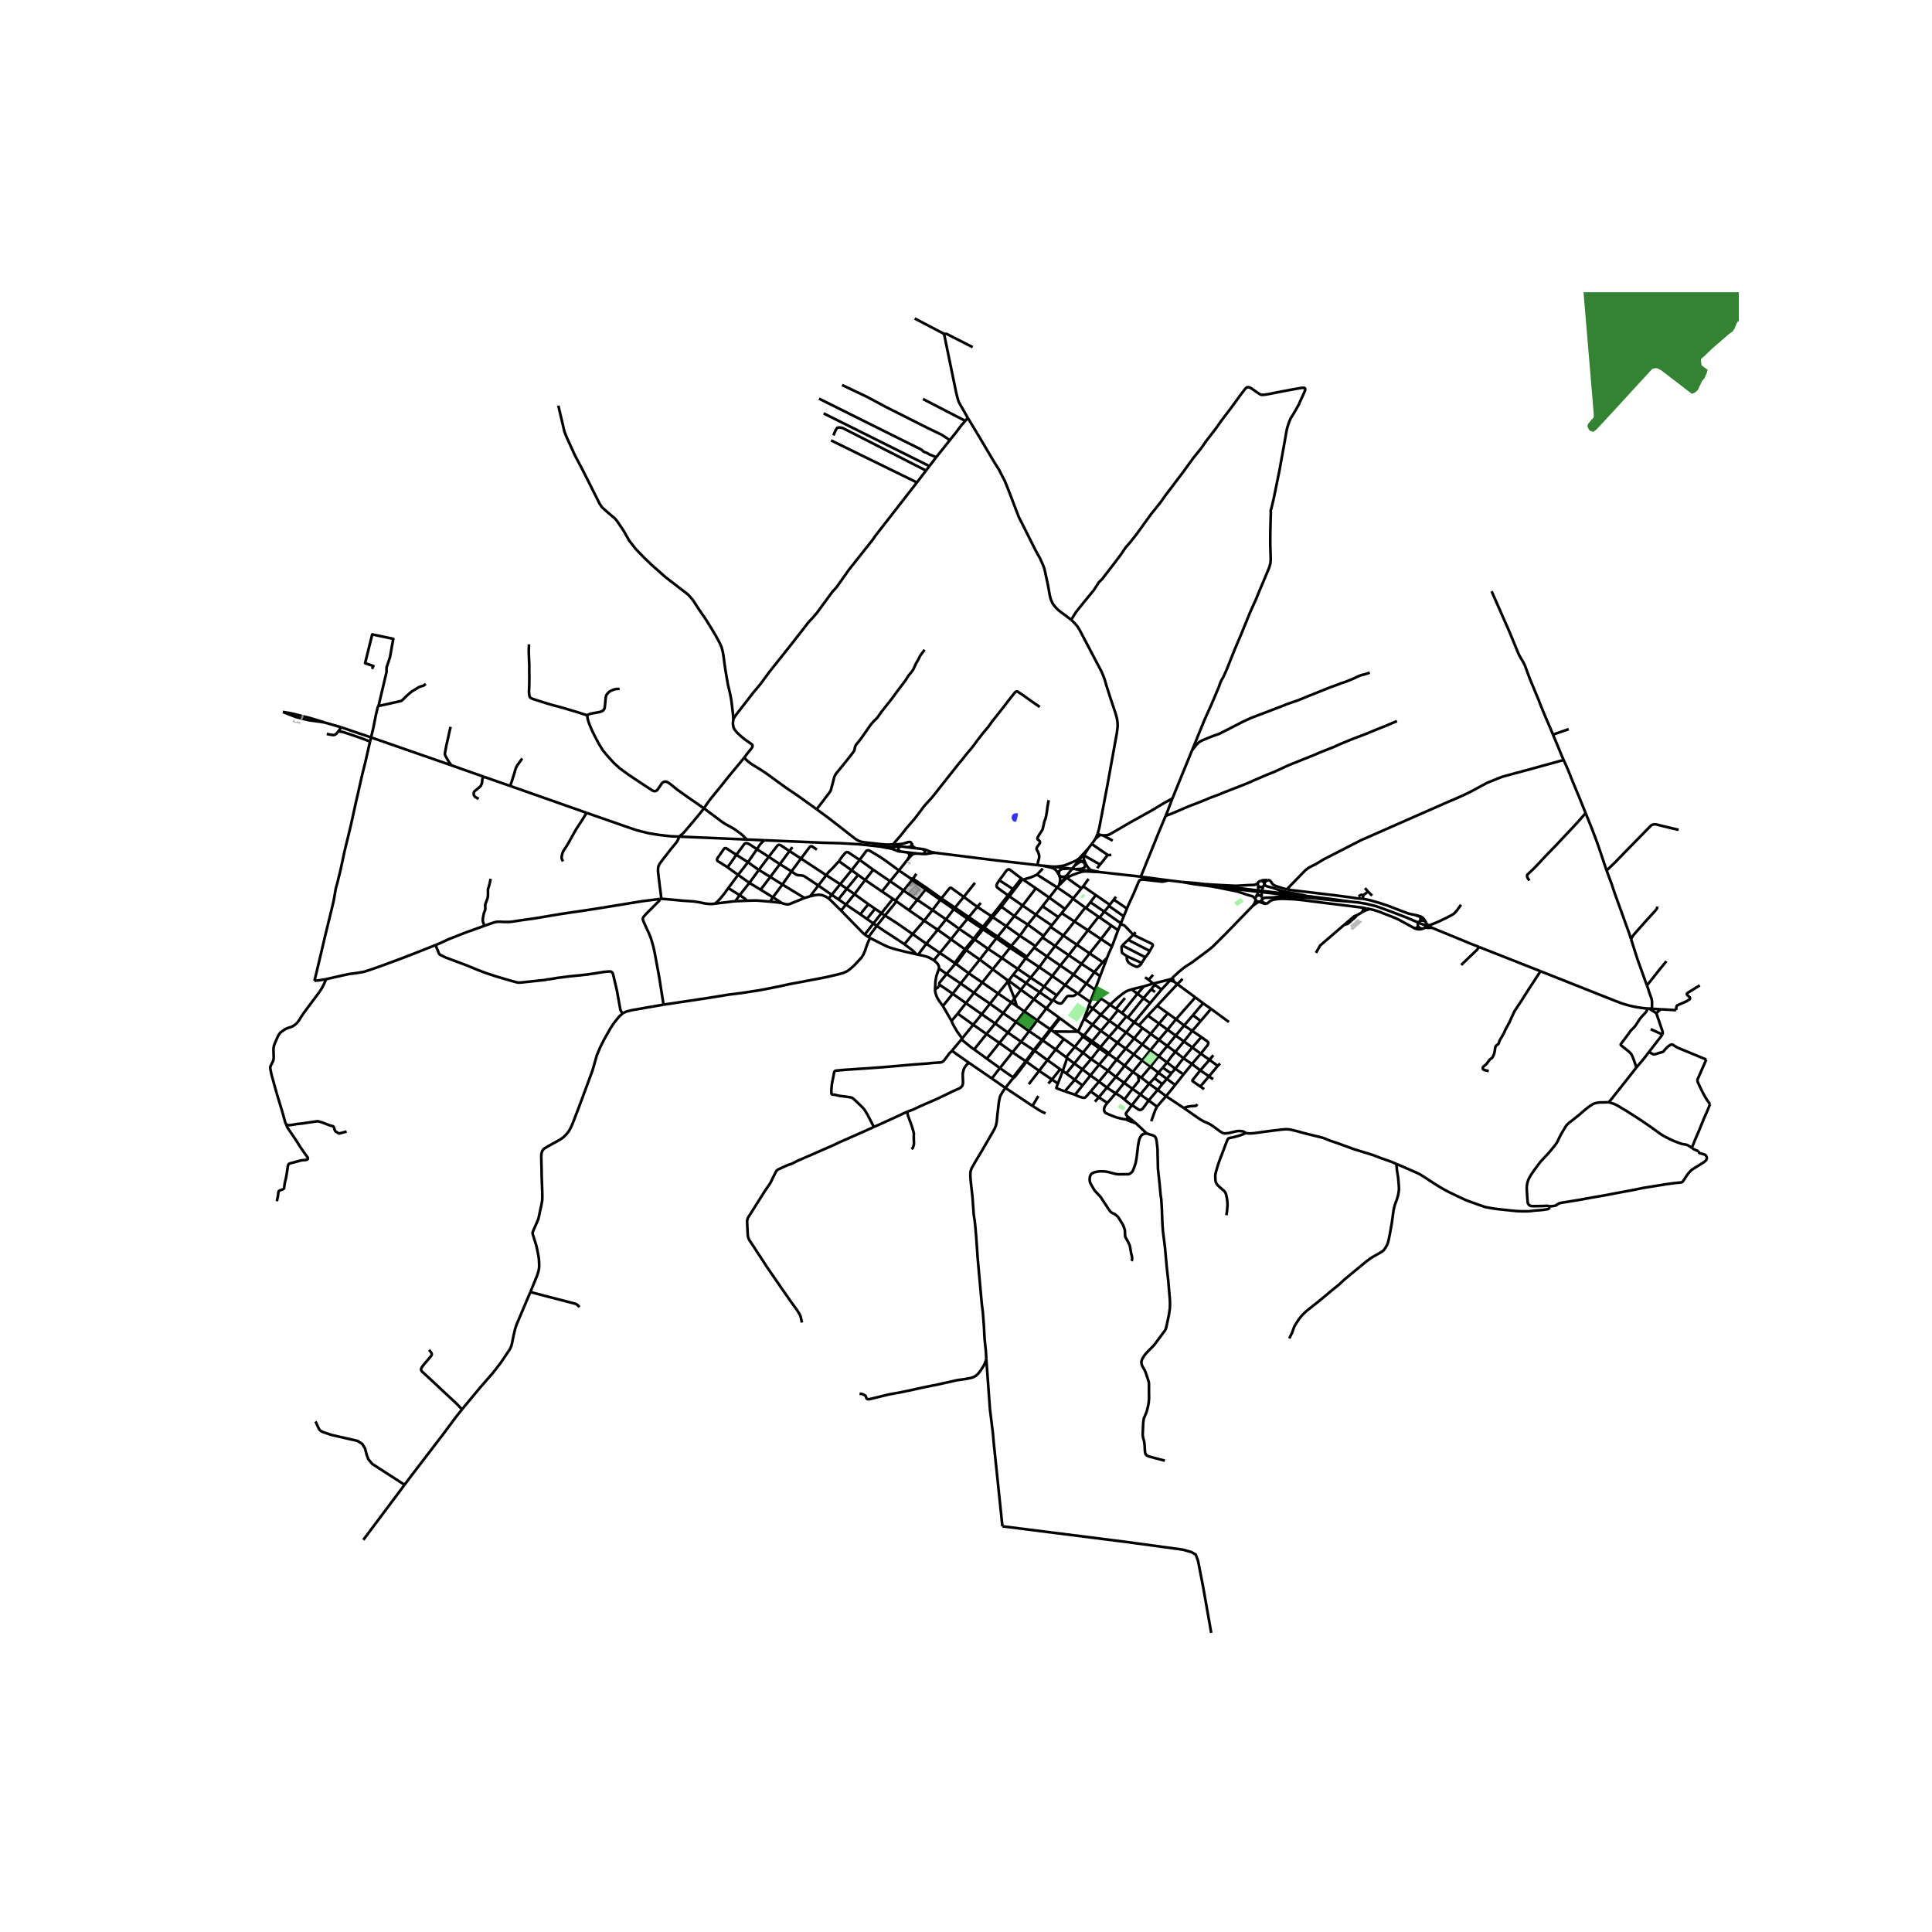 <svg xmlns="http://www.w3.org/2000/svg" width="960" height="960" viewBox="0 0 720 720"><defs><style>*{stroke-linejoin:round;stroke-linecap:butt}</style></defs><g id="figure_1"><path id="patch_1" d="M0 720h720V0H0z" style="fill:#fff"/><g id="axes_1"><path id="patch_2" d="M90 618.307h558V108.893H90z" style="fill:#fff"/><g id="LineCollection_1"><path d="m376.384 353.204.494-.669M376.384 353.204l-3.016 3.82M376.384 353.204l5.26 3.473.601.4M376.384 353.204l-1.975-1.38M380.084 348.74l-5.08-3.58M380.084 348.74l5.779 3.843M380.084 348.74l2.95-4.166M380.084 348.74l-3.206 3.795M386.038 340.88l-4.944-3.402M386.038 340.88l5.916 4.004M386.038 340.88l2.483-3.166M386.038 340.88l-3.004 3.694M409.484 324.965l-8.596-1.04M409.484 324.965l15.634 1.747M409.484 324.965l-2.181-.49-.503-.147-.237-.1-.257-.148-.316-.23-.237-.229-.217-.22-.187-.278-.151-.222-.15-.262-.161-.276-.312-.513" clip-path="url(#pb0e4a60b45)" style="fill:none;stroke:#000"/><path d="m397.63 327.188.482-.361 1.485-.696 2.309-.86 1.182-.363.564-.112.75-.05 1.228.028 3.854.191M400.576 322.498l4.699-5.917M397.462 326.408l1.518-1.908 1.281-1.602.315-.4M400.576 322.498l.48-.324.487-.358.359-.274.4-.243.337-.118.267-.048.221.012.228.03.209.066.214.132.198.16.133.147.144.253.064.17.057.186-.01.287-.042.26-.127.287-.144.156-.192.16-.325.177-.35.106-.33.051-1.966.152" clip-path="url(#pb0e4a60b45)" style="fill:none;stroke:#000"/><path d="m404.575 321.85-.262-.344-.112-.132-.142-.146-.195-.132-.262-.118-.225-.063-.261-.042-.3.02-.299.07-.322.112-.314.14-.195.157-1.11 1.126M398.785 323.665l1.015.124 1.088.136M528.555 343.833l-4.186-1.818-4.898-1.875-.886-.34-4.01-1.468-1.668-.598-4.107-.981-2.268-.383-2.848-.314M503.684 336.056l-8.376-1.123-1.471-.178-6.89-.834M488.735 334.638l7.623.82 7.326.598M615.618 375.939l-1.07-.07M615.618 375.939l3.378.191M613.763 367.263l.362.967.236.703.165.602.24.678.672 1.844.12.46.067.507.042.724-.016.78-.033 1.411M351.817 124.42l-10.92-5.731M360.666 155.712l-2.85-4.982-.427-.806-.268-.658-.22-.704-.626-2.541-4.458-21.602M362.487 129.379l-9.68-4.927-.99-.033M408.197 312.649l1.783-1.524M406.857 314.531l.56-.725.78-1.157M409.012 310.72l-.192.567-.623 1.362M405.275 316.581l1.582-2.05M405.275 316.581l-3.133 3.328-1.03.77-3.236 1.393-1.41.512-1.619.253-1.115.125-1.354.026M403.96 318.792l.427-.71.888-1.5M359.749 156.847l.298-.349.62-.786" clip-path="url(#pb0e4a60b45)" style="fill:none;stroke:#000"/><path d="m399.187 230.987-.438-.356-4.215-3.153-.817-.794-.793-.908-.623-.85-.646-1.465-.22-.67-.22-.987-.64-3.583-1.104-5.143-.305-1.26-.488-1.282-.439-.987-.624-1.416-1.62-2.908-6.332-12.585-3.66-9.544-1.525-3.824-1.513-2.894-.61-1.237-2.244-3.586-5.149-8.727-4.296-7.116M409.964 322.195l-.326-.194-5.677-3.209M404.575 321.85l-.19-.424-.247-.582-.083-.202-.114-.507-.035-.229-.037-.339.046-.459.046-.316M388.53 322.607l3.848.381M388.53 322.607l-1.87-.187M388.53 322.607l3.22.725.776.247.689.46.58.574.343.595.477.72M392.378 322.988l6.407.677M394.615 325.927l.063-.714.03-.3.084-.315.15-.236.215-.188.332-.206.332-.11.417-.048 2.547-.145M394.707 329.89l2.755-3.482M394.707 329.89l-.7.832M394.707 329.89l2.414-2.357.509-.345M394.615 325.927l.212.634.202.65.073.487-.017.524-.148.675-.23.993M394.007 330.722l-7.542-4.782M394.007 330.722l-2.978 3.795M399.898 334.896l-.345-.391-5.546-3.783M383.034 344.574l5.867 4.238M383.034 344.574l-5.021-3.198M353.997 164.006l-5.08 6.366M359.749 156.847l-.268.311-1.157 1.269-2.166 2.883-2.161 2.696M313.814 143.493l9.217 4.37 7.182 3.843 15.77 7.934 4.968 2.393 3.046 1.973M348.917 170.372l-2.553 3.336M305.225 148.56l38.065 18.957.988.836 1.137.445 1.017.585 2.485.989M341.704 179.795l3.385-4.421M341.704 179.795l-31.99-15.674M273.295 267.956l.898-1.412 3.942-5.073 2.559-3.319 2.618-3.11 3.494-4.753 5.61-7.036 3.15-3.98 4.43-5.692 1.339-1.726 1.534-1.629 1.638-1.913 2.678-3.66 2.984-4.068 1.657-1.827 4.556-6.45 2.072-2.617 6.747-8.52.989-1.442 15.514-19.934M218.935 266.614l.364-.338.886-.323 3.262-.592.677-.222.624-.352.408-.48.206-.664.164-1.476.105-1.21.09-.968.224-.883.412-.627.688-.689.659-.376 1.1-.445 1.073-.237 1.029.021M332.753 314.714l.77-.898 2.207-2.516 2.032-2.609 3.089-3.562 2.013-2.645 1.436-1.92 1.152-1.333 1.598-1.708 1.567-1.92.98-1.274 2.117-2.672 1.38-1.747 2.484-3.137 1.07-1.354.808-1 1.32-1.585 1.61-2.05 1.555-1.798.857-1.13 1.399-1.873 1.683-2.199.875-1.075.782-.915.703-.838.8-1.1.674-.978 1.25-1.548 2.177-2.76 3.707-4.78 1.425-1.762.24-.22.243-.115.242-.004.298.092 2.09 1.387 3.635 2.602 2.484 1.685M262.338 301.232l-2.906-2.004-3.33-2.304-3.792-2.7-2.35-1.913-1.144-.797-.58-.215-.584-.004-.512.202-.471.397-1.575 2.362-.49.431-.43.154-.457-.01-.43-.14-2.24-1.444-6.797-4.52-3.322-2.428-2.177-1.997-2.551-2.797-1.564-1.941-1.421-2.276-1.376-2.602-1.355-2.742-.995-2.45-.449-1.44-.157-.96.052-.48" clip-path="url(#pb0e4a60b45)" style="fill:none;stroke:#000"/><path d="m197.135 240.129-.09 2.463.105 2.923.105 2.505-.015 1.531.037 2.985-.045 3.173-.097 2.137.142 1.329.112.431.112.258.307.25.629.32 4.548 1.462 3.412 1.002 2.125.543 1.735.5 4.639 1.378 4.04 1.295M208.07 151.17l1.59 6.742.671 2.902.79 1.984 3.159 6.959 2.882 5.436 6.25 12.437.908 1.395 2.685 2.387 2.132 1.764.869 1.065 2.301 3.39 2.093 3.709 2.488 3.233 3.396 3.489 2.618 2.499 5.054 4.481 8.546 6.59 1.737 2.02 2.014 3.122 2.515 3.64 2.402 3.835 1.646 2.79 1.504 2.784.61 1.433.452 1.726.262 1.621.397 3.042.449 2.929.381 2.192.411 2.408.584 2.407.396 1.803.292 1.677.352 2.825.306 2.686.083 1.384M277.364 282.333l1.31-1.74 1.407-1.712.265-.431.112-.442-.074-.337-.236-.3-2.694-1.892-1.413-1.19-1.295-1.19-1.04-1.28-.389-.85-.187-1.412.165-1.6M304.328 301.573l1.787-2.265 2.656-3.507.577-.783.257-.477.162-.535.183-.731.396-1.461.314-1.246.228-.929.3-.73.527-.76 3.356-4.118 2.625-3.34.315-.432.266-.383.164-.427.13-.714.113-.476.25-.574.925-1.134 1.105-1.43 1.827-2.593 1.572-2.268 1.137-1.378.789-.766.449-.42.344-.38.306-.466.992-1.426.673-.85 3.292-4.168 1.833-2.512 2.185-2.88 1.032-1.35.569-.94.62-.953 1.115-1.343.636-.89.509-1.104.553-1.214.595-1.002.393-.71.471-1.023.554-.786 1.182-1.538M304.328 301.573l-7.332-5.26-3.846-2.582-4.13-2.985-2.229-1.65-1.653-1.161-1.564-1.037-1.997-1.204-1.646-1.058-.92-.689-.561-.445-.498-.508-.588-.661" clip-path="url(#pb0e4a60b45)" style="fill:none;stroke:#000"/><path d="m262.338 301.232 1.081-1.6.95-1.337 1.572-1.962 2.932-3.59 1.482-1.88 1.563-1.92 1.893-2.296 1.69-2.039 1.863-2.275M411.056 311.328l.935-.02.689-.091.553-.146.576-.272.509-.306 6.71-3.903 8.283-4.62 4.025-2.415 3.598-2.025M434.403 304.047l.563-1.347 1.968-5.17M444.276 279.557l-1.155 2.825-3.052 7.445-3.135 7.703" clip-path="url(#pb0e4a60b45)" style="fill:none;stroke:#000"/><path d="m278.263 312.852-.97-1.033-.882-.839-2.42-1.795-1.736-1.037-1.93-1.044-1.4-.918-1.997-1.51-4.59-3.444" clip-path="url(#pb0e4a60b45)" style="fill:none;stroke:#000"/><path d="m253.163 311.78.374-.379.486-.407.471-.39.565-.58.838-.982 3.314-3.924 1.35-1.625 1.777-2.261M332.753 314.714l-2.383.051-2.136-.177-5.27-.591-1.575-.209-.965-.258-.827-.386-.939-.595-1.246-.977-3.774-2.954-5.009-3.883-4.301-3.162M409.012 310.72l.968.405M399.187 230.987l.168.137.437.417.927.953.768.919.696 1.055 8.332 15.841.623 1.464.549 1.475.548 1.93 1.586 4.958 1.952 5.832.476 1.736.22 1.544.049 1.475-.306 2.484L412.7 292.6l-3.013 15.84-.354 1.34-.32.94M218.621 302.93l14.544 5.072 4.025 1.378 4.452 1.12 3.845.64 4.54.515 3.136.125M278.263 312.852l-12.427-.536-12.673-.536M246.467 334.944l-.232-2-.336-2.542-.636-5.2-.05-1.262.132-1.027.434-.925 1.204-1.642 3.172-4.072 1.885-2.267.423-.665.325-.706.375-.856M278.263 312.852l6.695.289M295.297 315.717l-1.073 1.454M339.733 314.282l-.135-.237-.31-.205-.36-.076-.631.104-1.026.337-1.07.275-1.11.14-2.338.094M282.09 316.491l-3.334 4.838M282.09 316.491l4.38 2.811M284.958 313.141l-.74.543-.517.515-.595.706-1.016 1.586" clip-path="url(#pb0e4a60b45)" style="fill:none;stroke:#000"/><path d="m274.421 318.573 2.993-4.065.31-.22.307-.075.338.017.378.137.832.44 2.511 1.684M274.421 318.573l-3.271 4.658" clip-path="url(#pb0e4a60b45)" style="fill:none;stroke:#000"/><path d="m271.15 323.23-3.743-2.39-.15-.254-.043-.277.043-.259.172-.296 2.3-3.329.15-.162.193-.144.228-.05.26.034.322.173 3.54 2.297M274.421 318.573l4.335 2.756M338.228 320.355l-3.222 4.033M338.228 320.355l.837-.928.65-.71.519-.39.535-.152.79-.108" clip-path="url(#pb0e4a60b45)" style="fill:none;stroke:#000"/><path d="m338.12 317.657.528.46.165.2.097.348-.019.41-.15.366-.513.914M286.47 319.302l-3.663 4.89M286.47 319.302l4.174 2.742M294.224 317.171l-3.408-2.26-.277-.065-.329.017-.262.101-.291.247-3.187 4.091M320.36 320.45l5.046 3.658M320.36 320.45l-3.008 3.855M312.688 320.916l.516-.793.76-1.064 1.133-1.28.261-.157.281-.07.24.014.172.046 4.31 2.838" clip-path="url(#pb0e4a60b45)" style="fill:none;stroke:#000"/><path d="m335.006 324.388-4.606-3.374-2.327-1.6-1.87-1.149-1.945-1.134-.441-.184-.386-.063-.307.056-.265.167-2.499 3.343M278.756 321.329l-3.687 4.715M282.807 324.192l-2.406-1.67-1.645-1.193M290.644 322.044l-3.579 4.759M290.644 322.044l3.58-4.873M290.644 322.044l4.317 2.714M271.15 323.23l3.919 2.814M325.406 324.108l6.308 4.3M325.406 324.108l-3 3.848M282.807 324.192l4.258 2.61M282.807 324.192l-3.529 4.829M335.006 324.388l4.338 2.965M335.006 324.388l-3.292 4.02M317.352 324.305l2.44 1.759M317.352 324.305l-4.23 5.207M312.688 320.916l.783.616 3.881 2.773M294.96 324.758l3.552-4.804M291.572 329.635l2.685-3.82.704-1.057" clip-path="url(#pb0e4a60b45)" style="fill:none;stroke:#000"/><path d="m304.966 330.008-5.026-3.344-.562-.279-.602-.128-.624-.035-.632-.052-.502-.118-.43-.174-1.627-1.12M275.069 326.044l4.21 2.977M275.069 326.044l-3.642 4.908M319.793 326.064l2.613 1.892M319.793 326.064l-4.211 5.157M287.065 326.803l-3.597 4.763M287.065 326.803l4.507 2.832M380.617 327.363l.414.28M380.617 327.363l-3.117 3.974M372.422 328.048l1.31-1.739 1.156-1.628.415-.428.269-.195.279-.09.234.012.232.103 4.3 3.28M405.69 327.527l-2.02 2.782M340.245 327.492l1.23-1.853M340.245 327.492l-.43.564M340.245 327.492l-.901-.14M345.347 330.917l-3.53-2.406-1.572-1.02M322.406 327.956l6.287 4.275M322.406 327.956l-3.966 5.261M372.422 328.048l5.078 3.29M375.649 333.673l-3.593-2.601-.528-.463-.123-.313-.019-.34.094-.324.217-.49.725-1.094M435.566 328.094l4.864.6M419.974 338.6l.532-1.3 1.93-4.172 1.009-2.394.999-2.348.194-.257.285-.206.31-.118.37-.024.375-.004 7.103.788.512-.05 1.973-.42M425.118 326.712l1.13.148 5.432.72 3.886.514M331.714 328.408l5.022 3.462M331.714 328.408l-3.02 3.823M279.278 329.02l4.19 2.546M279.278 329.02l-3.647 4.603M313.121 329.512l2.46 1.709M313.121 329.512l-5.188-3.342M313.121 329.512l-3.143 3.961M291.572 329.635l8.251 5.017M288.043 334.396l1.71-2.298 1.819-2.463M304.966 330.008l-3.025 3.99M304.966 330.008l2.967-3.838M304.966 330.008l5.012 3.465M403.67 330.309l4.712 3.275M403.67 330.309l-.652.747M271.427 330.952l4.204 2.67M266.472 336.756l.868-.748.924-.966.93-1.093.854-1.079 1.379-1.918M345.347 330.917l-.415.553M345.347 330.917l5.488 3.88M315.582 331.22l2.858 1.997M315.582 331.22l-3.129 3.951M386.041 331.033l-4.947 6.445M386.041 331.033l-4.686-3.186M386.041 331.033l4.988 3.484M344.932 331.47l5.48 3.863M344.932 331.47l-3.079 3.886M339.815 328.056l1.522 1.019 3.595 2.395M283.468 331.566l4.575 2.83M377.5 331.337l-1.851 2.336M377.5 331.337l.495.317M336.736 331.87l5.117 3.486M336.736 331.87l-3.038 3.763M338.687 329.454l-.023.028-1.928 2.388M328.693 332.23l4.064 2.752M486.946 333.92l-1.421-.375-3.725-.695-2.208-.425-1.99-.418-.98-.327-1.616-.577-.777-.272-1.116-.264-.927-.257-.247-.09-.232-.133-.258-.244-.286-.332M486.946 333.92l-12.284-1.384-7.399-.883-9.658-1.162-5.692-.666-2.282-.272M318.44 333.217l5.167 3.742M318.44 333.217l-3.175 3.89M470.369 335.047l.388-.215.382-.18.381-.098.726-.02.867-.029.951-.027.613-.056.688-.077 1.347-.146 1.519-.055 1.803.055 1.488.035 3.427.265 3.786.139M451.612 330.33l3.988.411 6.479.773 5.371.653 5.926.655 14.177 1.66 1.182.156M309.978 333.473l2.475 1.698M309.978 333.473l-1.132 1.373M275.631 333.623l-1.6 2.23M278.367 335.675l-.24-.293-.448-.431-.95-.66-1.098-.668M408.382 333.584l5.184 3.591M408.382 333.584l-2.02 2.66M375.649 333.673l.498.341M375.649 333.673l-3.002 3.86M359.172 334.25l5.054 3.717M359.172 334.25l-3.264 4.021M359.172 334.25l4.158-5.238M350.835 334.798l2.97-3.726.15-.127.183-.072.202-.001.2.055 4.632 3.323M415.89 334.181l-.8 1.088M288.043 334.396l-1.08 1.62M288.043 334.396l3.35 2.158M391.03 334.517l5.862 4.218M391.03 334.517l-2.509 3.197M350.835 334.798l-.423.535M350.835 334.798l5.073 3.473M313.449 339.334l-1.027-1.005-2.04-2.046-1.536-1.437M301.941 333.998l.98-.216 1.167-.237 1.107-.104 1.25.153 1.174.494 1.227.758M299.823 334.652l2.118-.654M291.392 336.554l.666.216.812.209.68.063.674-.108.912-.38 4.687-1.902M246.467 334.944l-.543.07M266.472 336.756l-1.227.126-1.302-.031-1.287-.168-1.982-.417-2.207-.334-3.98-.271-5.76-.53-2.26-.187M332.757 334.982l.941.651M332.757 334.982l-4.255 5.32M399.898 334.896l-3.006 3.839M399.898 334.896l3.12-3.84M404.451 338.23l-4.15-2.981-.403-.353M312.453 335.171l2.812 1.937M341.853 335.356l5.65 3.794M341.853 335.356l-3.122 3.848M350.412 335.333l5.055 3.487M350.412 335.333l-2.91 3.817M415.09 335.27l4.884 3.33M415.09 335.27l-1.524 1.905M278.367 335.675l-4.337.178M286.963 336.016l-3.127-.279-1.923-.146-1.676.02-1.87.064M436.938 364.394l.093-.1 2.329-2.135 2.067-1.69 3.084-2.003 5.914-4.432 1.544-1.255 4.7-4.674 10.179-10.495M466.848 337.61l1.119-.83.456-.299.796-.468M467.969 335.332l-.167.454-.225.734-.73 1.09M334.099 335.922l-.4-.289M334.099 335.922l4.632 3.282M334.099 335.922l-4.298 5.27M266.472 336.756l2.162-.275 2.3-.267 1.83-.24 1.266-.121M291.392 336.554l-1.594-.267-2.835-.271M406.361 336.243l5.194 3.512M406.361 336.243l-1.66 2.16M323.607 336.96l2.493 1.705M323.607 336.96l-3.023 3.759M315.265 337.108l5.32 3.61M315.265 337.108l-1.816 2.226M413.566 337.175l-.29.458M381.094 337.478l-3.081 3.898M381.094 337.478l-4.947-3.464M413.275 337.633l5.516 3.853M413.275 337.633l-1.72 2.122M388.521 337.714l5.895 4.07M364.226 337.967l5.286 3.5M364.226 337.967l-3.184 3.794M364.226 337.967l1.293-1.487M372.647 337.533l-3.135 3.934M372.647 337.533l.518.371M355.908 338.271l-.441.549M355.908 338.271l5.134 3.49M404.451 338.23l.25.173M404.451 338.23l-4.023 5.193M404.7 338.403l4.704 3.237M326.1 338.665l2.402 1.636M326.1 338.665l-3.002 3.804M396.892 338.735l-1.236 1.553M419.974 338.6l-1.183 2.886M355.467 338.82l5.076 3.585M355.467 338.82l-2.923 3.791M347.502 339.15l5.042 3.461M347.502 339.15l-3.097 3.97M338.73 339.204l5.675 3.916M411.555 339.755l6.173 4.323M411.555 339.755l-1.771 2.151M395.656 340.288l4.772 3.135M395.656 340.288l-1.24 1.496M328.502 340.301l1.3.89M328.502 340.301l-3.01 3.855M320.584 340.719l2.514 1.75M378.013 341.376l-3.01 3.783M378.013 341.376l-4.848-3.472M369.512 341.467l.438.313M369.512 341.467l-1.414 1.701-1.777 2.185M418.79 341.486l-1.062 2.592M409.404 341.64l.38.266M409.404 341.64l-3.947 5.071M361.042 341.76l-.499.645M361.042 341.76l5.28 3.593M394.416 341.784l-2.462 3.1M409.784 341.906l4.383 3.022M360.543 342.405l5.319 3.58M360.543 342.405l-3.065 3.755M323.098 342.469l2.394 1.687M352.544 342.611l4.934 3.549M352.544 342.611l-3.088 3.898M344.405 343.12l5.051 3.389M344.405 343.12l-4.302 4.975M400.428 343.423l-4.154 5.237M400.428 343.423l5.029 3.288M325.492 344.156l1.25.898M325.492 344.156l-3.24 4.133M417.728 344.078l-.127.31M326.741 345.054l3.06-3.862M337.058 351.886l-3.957-2.637-3.809-2.463-1.63-1.113-.92-.62M326.741 345.054l-3.07 4.167M391.954 344.884l-.451.545M414.167 344.928l2.508 1.717M414.167 344.928l-3.846 5.036M375.004 345.16l-3.206 3.906M375.004 345.16l-5.054-3.38M366.321 345.353l-.46.633M366.321 345.353l.498.337M391.503 345.43l4.77 3.23M391.503 345.43l-2.602 3.382M366.819 345.69l1.377-1.687 1.754-2.223M366.819 345.69l-.475.628M366.819 345.69l4.98 3.376M365.862 345.986l.482.332M365.862 345.986l-3.016 3.844M357.478 346.16l5.368 3.67M357.478 346.16l-3.068 3.88M366.344 346.318l4.972 3.345M366.344 346.318l-3.079 3.812M349.456 346.509l4.954 3.532M349.456 346.509l-4.235 5.183M405.457 346.711l-4.154 5.352M405.457 346.711l4.864 3.253M416.675 346.645l.926-2.257M416.675 346.645l-2.262 6.054M340.103 348.095l5.118 3.597M340.103 348.095l-3.045 3.791M329.801 341.192l4.202 2.673 6.1 4.23M322.253 348.29l1.417.931M313.449 339.334l4.506 4.645 2.397 2.445 1.197 1.239.704.626M396.274 348.66l-3.072 3.878M396.274 348.66l5.029 3.403M388.9 348.812l-.413.538M323.67 349.221l.603.345M371.798 349.066l-.482.597M371.798 349.066l3.124 2.133M388.487 349.35l4.715 3.188M388.487 349.35l-2.624 3.233M247.275 374.395l16.361-2.442 8.02-1.302 3.038-.369 2.394-.32 2.985-.466 2.985-.459 3.195-.612 3.927-.786 4.122-.905 3.838-.71 9.546-1.822 4.317-1.002 2.222-.585 1.482-.668 1.226-.897 1.49-1.357 2.655-2.86.726-1.162.628-1.551.595-1.753.31-.87.382-.863.25-.49.304-.578" clip-path="url(#pb0e4a60b45)" style="fill:none;stroke:#000"/><path d="m341.502 355.63-3.913-.898-3.254-.807-2.14-.612-1.403-.501-1.41-.661-2.648-1.33-2.461-1.255M371.316 349.663l-3.08 3.95M371.316 349.663l3.093 2.16M362.846 349.83l.42.3M362.846 349.83l-1.645 1.993M354.41 350.04l5.19 3.722M354.41 350.04l-4.15 5.1M363.265 350.13l4.97 3.482M363.265 350.13l-1.623 1.994M410.321 349.964l-4.249 5.332M410.321 349.964l4.092 2.735M345.221 351.692l5.039 3.449M345.221 351.692l-3.053 4.084M341.502 355.63l-.538-.612-.697-.655-.785-.654-2.424-1.823M401.303 352.063l-3.026 3.905M401.303 352.063l4.77 3.233M376.878 352.535l-1.956-1.336M382.69 356.512l-.621-.412-5.191-3.565M393.202 352.538l-2.998 3.91M393.202 352.538l5.075 3.43M385.863 352.583l-.453.559M412.585 356.949l.555-1.456 1.273-2.794M385.41 353.142l4.794 3.307M385.41 353.142l-2.72 3.37M368.235 353.612l5.133 3.413M368.235 353.612l-3.1 4.008M359.6 353.762l.463.302M359.6 353.762l-3.812 5.119M359.6 353.762l1.6-1.94M360.063 354.064l5.073 3.556M360.063 354.064l1.579-1.94M360.063 354.064l-3.785 5.161M350.26 355.14l5.528 3.74M350.26 355.14l-2.257 2.723M406.072 355.296l-3.03 3.9M406.072 355.296l4.849 3.284M341.502 355.63l.666.146M398.277 355.968l-3.128 3.858M398.277 355.968l4.766 3.227M390.204 356.449l-2.906 3.988M390.204 356.449l4.945 3.377M382.69 356.512l-.445.565M373.368 357.025l5.938 4.064M373.368 357.025l-3.409 4.196M412.585 356.949l-1.664 1.63M412.585 356.949l-2.595 6.8M365.136 357.62l4.823 3.601M365.136 357.62l-4.104 5.1M349.982 360.977l-.108-.936-.464-.898-.756-.744-.65-.536M342.168 355.776l1.286.257 1.542.362 1.317.487 1.69.981M410.92 358.58l-3.099 3.734M355.788 358.88l-.09.663M356.278 359.225l-.253-.188-.237-.156M356.278 359.225l4.754 3.494M356.278 359.225l-.58.318M403.043 359.195l-2.957 4.015M403.043 359.195l4.778 3.119M395.15 359.826l-2.997 3.92M395.15 359.826l4.936 3.384M387.298 360.437l-3.21 3.897M387.298 360.437l4.855 3.31M382.245 357.077l.551.36 4.502 3M349.982 360.977l2.792 1.996M348.478 368.661l.132-2.831.32-1.997.69-2.004.362-.852M379.306 361.089l4.782 3.245M379.306 361.089l-1.668 2.113M379.306 361.089l2.939-4.012M369.96 361.221l5.74 4.23M369.96 361.221l-3.899 4.94M407.821 362.314l-2.993 4.222M407.821 362.314l2.169 1.434M361.032 362.72l-3.018 3.789M361.032 362.72l5.03 3.442M352.774 362.973l5.24 3.536M352.774 362.973l2.924-3.43M350.18 367.002l-.12-.202-.042-.208.03-.192.14-.25 2.586-3.177M377.638 363.202l4.76 3.176M377.638 363.202l-1.711 2.227M400.086 363.21l-3.148 3.888M400.086 363.21l4.742 3.326M392.153 363.746l-3.024 3.921M392.153 363.746l4.785 3.352M408.048 368.837l.579-1.518 1.363-3.57M384.088 364.334l5.041 3.333M384.088 364.334l-1.69 2.044M121.544 364.904l-2.365.397-2.02.209M137.907 276.361l-.787 3.377-.823 3.674-1.421 5.733-1.557 6.903-.763 3.312-.763 3.48-1.018 4.62-.673 2.824-.613 2.506-.404 1.627-.674 2.784-.598 2.811-.853 3.952-.404 1.712-.374 1.447-.404 1.698-.644 2.31-.598 3.507-.194 1.071-.763 3.215-1.138 4.648-1.182 4.828-3.321 14.07-.51 2.03-.269 1.01M366.061 366.162l5.901 4.084M366.061 366.162l-3.093 3.818M358.014 366.509l-2.976 3.825M358.014 366.509l4.954 3.471M382.398 366.378l-1.938 2.476M382.398 366.378l5.083 3.426M404.828 366.536l3.22 2.3M404.828 366.536l-2.95 3.849M438.761 366.767l1.972-1.975M438.761 366.767l-7.506 8.026M438.761 366.767l6.694 4.912M438.761 366.767l-1.253-.955M396.938 367.098l-3.126 3.85M396.938 367.098l4.497 2.997M426.299 367.59l-2.4 2.747M426.299 367.59l3.414-1.032M426.299 367.59l-4.602 1.114M389.13 367.667l4.682 3.281M389.13 367.667l-1.649 2.137M421.697 368.704l2.203 1.633M413.66 374.395l2.812-2.533 2.118-1.677.95-.626.62-.313 1.537-.542M406.304 373.404l.18-.471 1.564-4.096M380.46 368.854l-2.404 3.243M380.46 368.854l-4.125-3.036M380.46 368.854l4.833 3.51M387.481 369.804l-2.188 2.56M387.481 369.804l4.68 3.223M362.968 369.98l5.968 4.066M362.968 369.98l-3.005 3.854M371.962 370.246l4.94 3.352M371.962 370.246l-3.026 3.8M371.962 370.246l3.46-4.217M355.038 370.334l-3.645 4.59M355.038 370.334l-4.858-3.332M355.038 370.334l4.925 3.5M423.9 370.337l-5.764 7.199M423.9 370.337l2.235 1.664M401.878 370.385l-.443-.29M401.878 370.385l4.426 3.02M393.812 370.948l-1.287 1.666M426.135 372.001l2.497 1.845M426.135 372.001l2.86-3.306M420.331 379.24l.534-.696 5.27-6.543M419.24 371.945l-3.365 4.005M378.056 372.097l-1.155 1.5M378.056 372.097l.858 2.86M375.715 366.287l.372.845 1.969 4.965M385.293 372.363l-3.527 4.566M385.293 372.363l4.67 3.428M392.16 373.027l-2.196 2.764M392.16 373.027l.365-.413M406.304 373.404l-.514 1.389M376.901 373.598l-3.07 3.96M376.901 373.598l2.013 1.36M359.963 373.834l5.903 4.133M359.963 373.834l-3.053 3.916M428.632 373.846l-5.932 7.125M428.632 373.846l4.237-5.076M368.936 374.046l4.896 3.512M368.936 374.046l-3.07 3.92M405.79 374.793l1.418 1.024M403.975 379.665l.037-.093 1.778-4.78M431.255 374.793l-3.476 3.683M431.255 374.793l3.923 2.82M378.914 374.958l2.852 1.971M351.393 374.923l3.216 5.544M348.478 368.661l-.01.495.186 1.015.502 1.406.68 1.197 1.557 2.15M389.964 375.79l-3.41 4.466M389.964 375.79l4.772 3.485M407.208 375.817l3.03 2.358M407.208 375.817l-2.997 3.977M413.66 374.395l-2.735-1.865-.217-.129-.195-.09-.13-.014-.109.014-.076.044-.6.646-2.39 2.816M415.875 375.95l-2.216-1.555M416.607 376.487l-.328-.225-.404-.312M381.766 376.93l-3.096 3.952M381.766 376.93l4.788 3.326M418.136 377.536l-1.529-1.049M418.136 377.536l1.599 1.264M373.832 377.558l-2.97 3.855M373.832 377.558l4.838 3.324M435.178 377.613l3.096 2.224M435.178 377.613l-3.223 3.86M356.91 377.75l5.786 4.145M356.91 377.75l-2.3 2.717M365.866 377.967l4.996 3.446M365.866 377.967l-3.17 3.928M410.238 378.175l3.21 2.255M410.238 378.175l3.421-3.78M410.238 378.175l-3.088 3.687M427.78 378.476l4.175 2.996M427.78 378.476l-3.368 3.655M394.736 379.275l-3.356 4.299M394.736 379.275l.313.228M395.05 379.503l6.72 4.973M395.05 379.503l-3.369 4.288M438.274 379.837l-3.17 3.895M438.274 379.837l7.18-8.158M438.274 379.837l3.01 2.334M413.449 380.43l3.094 2.242M413.449 380.43l-3.191 3.7M413.449 380.43l3.158-3.943M386.554 380.256l-3.047 4.038M386.554 380.256l4.826 3.318M358.567 387.002l-1.915-2.637-1.205-2.073-.542-1.051-.296-.774M378.67 380.882l-3.066 3.91M378.67 380.882l4.837 3.412M422.7 380.97l1.712 1.16M422.7 380.97l-3.043 3.795M420.331 379.24l.226.156 2.143 1.575M370.862 381.413l4.742 3.379M370.862 381.413l-3.22 3.933M431.955 381.472l3.148 2.26M431.955 381.472l-3.135 3.82M362.696 381.895l4.946 3.451M362.696 381.895l-4.129 5.107M407.15 381.862l-2.94-2.068M407.15 381.862l3.108 2.267M407.15 381.862l-3.148 4.019M441.284 382.17l-3.131 3.75M441.284 382.17l3.292-3.838M441.284 382.17l3.038 2.013M424.412 382.13l1.376 1.008M416.543 382.672l3.114 2.093M416.543 382.672l3.192-3.872M416.543 382.672l-3.224 3.692M425.788 383.138l3.032 2.154M425.788 383.138l-3.118 3.825M391.38 383.574l-3.104 3.942M391.38 383.574l.301.217M435.103 383.732l3.05 2.188M435.103 383.732l-3.217 3.792M391.681 383.79l.887.635M391.681 383.79l-3.096 3.941M410.258 384.13l3.061 2.234M410.258 384.13l-3.2 3.875M383.507 384.294l-2.963 3.93M383.507 384.294l4.77 3.222M444.322 384.183l3.138-3.674M444.322 384.183l-3.112 3.936M444.322 384.183l3.383 2.303M401.77 384.476l2.205-4.811M401.77 384.476l-9.202-.051M401.77 384.476l1.084.834M375.604 384.792l-3.158 3.886M375.604 384.792l4.94 3.431M419.657 384.765l3.013 2.198M419.657 384.765l-3.24 3.831M367.642 385.346l4.804 3.332M367.642 385.346l-4.6 5.747M428.82 385.292l3.066 2.232M428.82 385.292l-3.133 3.956M438.153 385.92l-3.159 3.867M438.153 385.92l3.057 2.199M404.002 385.881l-.456.442M404.002 385.881l-1.148-.57M407.059 388.005l-2.706-1.857-.35-.267M413.32 386.364l3.098 2.232M413.32 386.364l-3.184 3.866M422.67 386.963l3.017 2.285M422.67 386.963l-3.165 3.815M396.46 387.21l-3.035 3.887M396.46 387.21l4.086 2.922M396.46 387.21l-3.892-2.785M388.276 387.516l.31.215M388.276 387.516l-3.017 3.85M431.886 387.524l-3.182 3.876M431.886 387.524l3.108 2.263M388.585 387.731l4.84 3.366M388.585 387.731l-3.014 3.837M407.059 388.005l-.416.504M407.059 388.005l3.077 2.225M380.544 388.223l-3.221 3.927M380.544 388.223l4.715 3.142M441.21 388.119l-3.192 3.869M441.21 388.119l3.135 2.236M406.643 388.509l3.085 2.2M406.643 388.509l-3.06 3.795M403.546 386.323l.428.282 2.669 1.904M416.418 388.596l3.087 2.182M416.418 388.596l-3.192 3.896M372.446 388.678l4.877 3.472M372.446 388.678l-4.684 5.845M425.687 389.248l3.017 2.152M425.687 389.248l-3.165 3.68M434.994 389.787l-3.175 3.852M434.994 389.787l3.024 2.2M400.546 390.132l3-3.809M400.546 390.132l-3.226 3.863M400.546 390.132l3.036 2.172M410.136 390.23l-.408.48M413.226 392.492l-.683-.523-2.407-1.739M444.345 390.355l3.15 2.313M444.345 390.355l3.36-3.87M444.345 390.355l-3.293 4.022M409.728 390.71l-3.086 3.987M409.728 390.71l2.47 1.761.618.441M419.505 390.778l3.017 2.15M419.505 390.778l-3.398 4.097M363.041 391.093l4.72 3.43M358.294 387.374l3.95 3.2.797.519M393.425 391.097l3.895 2.898M393.425 391.097l-3.088 3.991M385.259 391.365l.312.203M385.259 391.365l-3.013 4.132M428.704 391.4l3.115 2.239M428.704 391.4l-3.067 3.79M385.57 391.568l4.767 3.52M385.57 391.568l-3.033 4.117M438.018 391.988l3.034 2.389M434.937 395.963l1.66-2.28 1.421-1.695M377.323 392.15l4.923 3.347M377.323 392.15l-4.69 5.9M403.582 392.304l-3.22 4.039M403.582 392.304l3.06 2.393M413.226 392.492l-.41.42M413.226 392.492l.464.64M422.522 392.928l3.115 2.263M422.522 392.928l-3.408 4.211M431.819 393.639l3.118 2.324M431.819 393.639l-3.062 3.869M397.32 393.995l.379.33M397.699 394.325l2.664 2.018M397.699 394.325l-1.65 4.818M441.052 394.377l3.147 2.142M438.004 398.301l1.75-2.303 1.298-1.621M367.762 394.523l4.87 3.527M406.642 394.697l-3.27 3.792M406.642 394.697l2.977 2.055M416.107 394.875l-3.195 4.156M416.107 394.875l-2.417-1.744M416.107 394.875l3.007 2.264M390.337 395.088l4.761 3.386M390.337 395.088l-3.08 3.985M425.637 395.19l3.12 2.318M425.637 395.19l-3.449 4.294M382.246 395.497l.291.188M382.246 395.497l-4.063 5.155-.598.877M382.537 395.685l4.72 3.388M377.813 401.693l.744-.79 3.98-5.218M434.937 395.963l3.067 2.338M434.937 395.963l-1.601 1.886M361.085 396.057l8.558 5.858M338.308 414.22l2.02-.731 2.992-1.406 5.903-2.567 6.261-3.012 2.17-.954.532-.382.456-.592.172-.535.074-.69-.108-2.782.042-.689.261-1.113.25-.689.678-.995.445-.487.629-.54" clip-path="url(#pb0e4a60b45)" style="fill:none;stroke:#000"/><path d="m354.938 391.462.034.217.109.127 1.915 1.388 4.089 2.863M400.363 396.343l3.01 2.146M400.363 396.343l-2.99 3.693M444.199 396.52l3.119 2.372M444.199 396.52l-3.15 3.89M444.199 396.52l3.297-3.852M409.619 396.752l-3.246 4.032M409.619 396.752l3.197-3.84M409.619 396.752l3.293 2.28M419.114 397.139l3.074 2.345M419.114 397.139l-3.263 4.16M428.757 397.508l2.947 2.254M428.757 397.508l-3.457 4.084M372.632 398.05l4.953 3.48M369.643 401.915l1.89-2.48.226-.283.873-1.102M438.004 398.301l3.045 2.108M438.004 398.301l-1.541 1.767M395.098 398.474l.95.669M395.098 398.474l-3.052 3.827M403.372 398.489l3.001 2.295M403.372 398.489l-2.842 3.917M387.258 399.073l4.788 3.228M387.258 399.073l-3.853 4.974M412.912 399.031l-3.345 4.042M412.912 399.031l2.94 2.268M396.048 399.143l1.325.893M396.048 399.143l-1.795 4.668M422.188 399.484l-3.254 4.056M422.188 399.484l1.908 1.3M431.704 399.762l3.143 2.303M431.704 399.762l1.632-1.913M431.704 399.762l-1.489 2.01M397.373 400.036l3.157 2.37M441.049 400.41l-3.112 3.923M406.373 400.784l3.194 2.29M406.373 400.784l-2.94 3.723M415.851 401.3l-3.329 4.014M415.851 401.3l3.083 2.24M425.3 401.592l-1.204-.808M425.3 401.592l2.97 2.282M377.338 402.079l.475-.386M374.678 405.429l2.203-2.808.457-.542M377.338 402.079l.247-.55M369.643 401.915l5.035 3.514M434.847 402.065l3.09 2.268M434.847 402.065l1.616-1.997M434.847 402.065l-1.698 1.962M392.046 402.301l2.207 1.51M392.046 402.301l-1.362 1.496M400.53 402.406l2.903 2.101M400.53 402.406l-3.681 4.286M409.567 403.073l2.955 2.24M409.567 403.073l-3.09 3.66M418.934 403.54l3.097 2.226M415.754 407.485l.703-.85.726-.876 1.751-2.22M428.27 403.874l1.945-2.102M428.27 403.874l-3.314 4M428.27 403.874l3.165 2.289M396.849 406.692l-1.033-.335-1.976-.768-.088-.04-.054-.054-.029-.056-.002-.054.012-.064.574-1.51M437.937 404.333l-3.375 4.188M403.433 404.507l-2.806 3.485M412.522 405.314l3.232 2.17M412.522 405.314l-3.022 3.61M367.576 506.516l-.196-3.165-.464-4.493-.254-4.857-.39-5.022-.388-3.005-1.549-17.267-.231-3.482-.277-3.864-.27-3.298-.262-2.692-.075-.585-.329-2.045-.479-6.637-.633-5.728-.13-1.535-.03-1.266.098-1.065.336-1.044 1.302-2.316 2.387-3.987 4.16-7.145.852-1.572.337-.814.344-1.468.284-2.908.561-4.71.352-1.698.187-.494.703-1.238 1.156-1.687" clip-path="url(#pb0e4a60b45)" style="fill:none;stroke:#000"/><path d="m384.774 412.153-7.608-5.086-2.488-1.638M422.031 405.766l2.925 2.108M422.031 405.766l-2.993 3.986M424.096 400.784l.127.714.101.494.056.379v.257l-.052.209-.127.216-.27.313-1.9 2.4M431.435 406.163l1.714-2.136M431.435 406.163l-3.352 3.958M431.435 406.163l3.127 2.358M396.849 406.692l3.778 1.3M415.754 407.485l-3.074 3.555M419.038 409.752l-.92-.792-.725-.508-.958-.62-.68-.347M424.956 407.874l-3.172 4.028M424.956 407.874l3.127 2.247M406.477 406.733l-1.9 2.136-.262.181-.307.077-.269-.036-.569-.118-.912-.278-.655-.26-.976-.443M434.562 408.521l6.62 4.407M434.562 408.521l-3.389 3.882M386.954 408.468l-2.18 3.685M421.784 411.902l-.546-.361-2.2-1.789M428.083 410.121l3.09 2.282M421.784 411.902l.274.101.314.17 1.926 1.309.36.125.284.02.284-.041.418-.23.54-.654 1.9-2.58" clip-path="url(#pb0e4a60b45)" style="fill:none;stroke:#000"/><path d="m420.18 416.073-.285-.326-.206-.3-.093-.219-.002-.175.047-.204 2.143-2.947M389.652 414.908l-.95-.417-.898-.453-1.033-.619-1.997-1.266M429.033 417.85l.98-2.74.442-1.211.344-.738.374-.758M446.196 411.485l-.277.41-.158.135-.246.102-.344.042h-.441l-.779.049-.725.104-1.047.209-.996.392M464.252 422.206l-.467-.278-.393-.226-.55-.129-.868-.09-.8.048-.816.133-1.182.299-1.399.313-.868.097-.515.027-.54-.097-.53-.27-.682-.425-2.663-1.955-1.003-.654-.897-.452-1.4-.599-.98-.515-1.122-.744-5.394-3.76M420.18 416.073l3.16 2.557M419.66 417.194l.303-.25.108-.154.09-.285.018-.432M412.68 411.04l-.794 1.036-.269.508-.075.3-.052.333-.045.404.075.39.142.306.165.27.247.189.606.285.778.362.748.285.905.362.89.313 1.175.327 1.19.271 1.293.213M423.34 418.63l-1.728-.598-.845-.306-1.108-.532M427.343 422.394l-2.052-1.939-1.95-1.825M421.65 469.904l.18-.279.066-.222.03-.313-.022-.445-.12-.668-.224-.828-.105-.57-.299-1.775-.113-.57-.246-.598-.726-1.406-.4-.72-.284-.515-.075-.327-.049-.407-.01-.556-.042-1.169-.135-.532-.31-.877-.416-.95-.583-.921-.947-1.5-.403-.472-.446-.404-.53-.4-1-.47-.35-.238-.308-.287-.318-.403-.494-.714-1.204-1.864-.964-1.429-.323-.526-.426-.612-.614-.64-1.126-1.203-.434-.53-.34-.535-.82-1.426-.355-.665-.157-.403-.097-.49-.02-.675.042-.57.09-.394.19-.445.222-.359.291-.275.356-.205.856-.32.995-.187 1.07-.112 1.22.056.912.09.965.202 2.095.563.636.14.71.083 2.305-.02 1.437.006.336-.09.404-.223.382-.292.321-.3.225-.333.523-1.315.532-1.593.352-1.85.598-4.864.269-1.502.225-.835.277-.585.53-.8.435-.306.583-.216.868-.125" clip-path="url(#pb0e4a60b45)" style="fill:none;stroke:#000"/><path d="m434.128 544.366-3.823-1.016-2.214-.598-.509-.23-.344-.215-.307-.382-.172-.585-.09-.688-.112-2.032-.112-1.037-.118-.6-.346-1.277-.082-.48-.054-.603.181-4.1.127-1.148.075-.487.135-.48.808-1.92.254-.737.479-2.003.194-1.134.12-1.58-.037-2.789.007-2.595-.067-.57-.733-2.33-.614-1.74-.374-.737-.554-.918-.261-.53-.18-.611-.052-.494.074-.557.255-.702.703-1.183.501-.675 1.347-1.425 1.855-1.872.973-1.308 2.529-3.415.583-.8.277-.522.344-1.357.83-3.916.36-2.45.045-1.703-.053-1.461-.164-2.025-.412-4.814-.606-5.489-.62-6.985-.225-1.85-.531-4.132-.21-2.679-.217-5.809-.206-3.574-.258-1.644-.308-3.434-.68-6.326-.134-5.545-.022-1.67-.135-1.399-.21-1.843-.179-.786-.202-.425-.232-.333-.292-.272-.568-.243-1.118-.338-1.104-.365M520.402 433.768l-1.891-.806-4.16-1.475-2.402-.932-1.99-.647-1.346-.404-3.853-1.176-3.779-1.37-2.296-.856-3.052-1.023-1.833-.758-.906-.32-1.16-.299-5.326-1.308-3.285-.898-2.371-.555-1.28-.126-.815.049-1.25.11-5.537.688-4.375.618-.85.072-.807.052-.785-.048-.513-.066-.288-.084M457.051 452.88l.225-1.544.18-2.178-.06-1.238-.158-1.37-.344-1.504-.165-.459-.209-.368-.404-.453-1.668-1.454-.734-.702-.306-.452-.254-.487-.135-.46-.067-.563-.06-1.308.045-.64.112-.606.276-1.001.457-1.538.598-1.802 1.163-3.033.768-2.066.86-2.24.333-.818.15-.216.183-.146.206-.08.333-.09.807-.16.614-.126 2.185-.612 1.399-.508.871-.452M577.276 449.558l1.1-.052.733-.09.426-.084.375-.146.478-.334.457-.292.344-.153.464-.132 6.479-1.044 5.67-1.037 4.1-.695 4.818-.926 5.76-1.057 3.92-.814 3.562-.57 4.826-.787 3.015-.41 2.461-.258.419-.062.217-.104.162-.136.13-.157.404-.584.995-1.524.613-.82.748-.856.427-.41 1.638-1.058 3.038-1.893.665-.612.15-.223.142-.285.067-.32-.03-.327-.134-.369-.202-.333-.24-.23-.49-.188-1.492-.431-.172-.073-.056-.043-.042-.054-.082-.192-.164-.383" clip-path="url(#pb0e4a60b45)" style="fill:none;stroke:#000"/><path d="m630.364 427.674.785.55.666.327 1.16.46M577.276 449.558l.131.15.08.168-.039.213M569.825 451.405l1.93-.257 2.177-.147 1.69-.194 1.116-.181.385-.137.228-.183.097-.217M520.402 433.768l2.732 1.163 4.953 2.17.98.48 1.343.827 4.485 2.923 1.63 1.016 2.402 1.37 1.481.752 3.644 1.74 2.125.994 1.496.57 4.122 1.468 1.092.39.778.23.905.166 1.654.3 1.698.243 2.73.293 2.694.292 1.646.16 1.69.083 3.143.007M325.669 419.99l-8.534 3.816-4.137 1.802-2.154 1.044-11.604 5.072-1.78.772-2.387 1.197-1.616.535-3.576 1.656-.464.382-.292.446-.247.528-1.795 3.64-.868 1.28-1.077 1.55-5.963 9.441-.434.71-.299.96.008 1.113.224 4.487.194.835.322.814 1.571 2.331 5.17 7.938 5.755 8.347 2.938 4.23 1.788 2.463.808 1.12.816 1.377.284.613.175.715.363 1.67M386.465 325.94l2.168-2.242M381.355 327.847l.606-.216.733-.25 1.242-.335 1.167-.473 1.362-.633M397.63 327.188l5.388 3.868M420.331 379.24l-.596-.44M428.994 368.695l1.461.978M428.994 368.695l1.386-1.697M429.713 366.558l.573-.123M429.713 366.558l-1.61-1.415M436.463 400.068l-3.127-2.22M447.496 392.668l2.583-3.203.202-.592.015-.34-.092-.239-2.499-1.808M328.018 315.485l-4.864-.53-3.217-.333-6.592-.378-6.683-.188-12.457-.522-9.247-.393M307.933 326.17l.749-1.037.695-.703 1.07-1.072 2.241-2.442M307.933 326.17l-9.421-6.216M457.97 380.864l-6.658-4.886M437.508 365.812l-.57-1.418M437.508 365.812l-1.494-.426M426.722 364.223l1.381.92M436.552 364.842l-.538.544M436.552 364.842l.386-.448M436.552 364.842l-6.266 1.593M432.869 368.77l.061-.074 2.928-3.142.156-.168M445.455 371.68l2.883 2.198M350.18 367.002l-.366.65-.389.432-.43.292-.517.285M328.018 315.485l2.098.415 1.346.208 1.107.292.984.355.561.244.513.205.445.091.535.052M335.812 315.423l-.415-.038-.449.007-.396.055-.65.091-.633.07-.703.027-.917.014-1.013-.017-2.618-.147M414.683 313.285l-3.627-1.957M406.857 314.531l5.966 4.1M409.98 311.125l1.076.203M409.964 322.195l-1.089 1.359M409.964 322.195l2.86-3.565M414.153 318.578l-.486.07-.538.021-.306-.039M531.595 344.175l-.173-.392M532.465 344.927l-.467-.386-.228-.216-.175-.15M531.57 345.015l.076-.419-.05-.42M526.942 345.816l-5.768-3.131-1.154-.544-4.661-1.827-1.694-.664-1.73-.543-1.425-.313M509.302 338.578l.453.057.755.159M508.454 339.475l.453-.184.695-.244.427-.152.481-.101M526.942 345.816l.441.23.382.11.396.119.524.048.569-.014.419-.073.518-.165" clip-path="url(#pb0e4a60b45)" style="fill:none;stroke:#000"/><path d="m528.426 344.978-.044.152-.066.138-.1.156-.111.16-.093.13-.225.12-.202.069-.108.004-.535-.091M529.336 343.099l-.511.39-.27.344M527.48 341.02l.877.327.305.096.264.127.194.125.171.165.082.16.001.18v.25l-.003.23-.035.419M531.422 343.783l-.4-.429-.35-.2-.304-.097-.495-.027-.537.069M503.6 343.118l1.534-1.362.596-.704M503.152 342.758l1.516-1.303 1.062-.403M507.587 339.964l-.443.302-1.414.786M507.827 334.95l1.257.21 1.795.424 3.09.877 3.382 1.113 5.102 1.99 2.588.932 2.439.523" clip-path="url(#pb0e4a60b45)" style="fill:none;stroke:#000"/><path d="m531.422 343.783-.5-.865-.443-.628-.3-.292-.38-.262-.523-.237-1.248-.34-.548-.14M533.656 345.756l-2.086-.741M533.656 345.756l-.376-.248-.206-.16-.222-.148-.387-.273M551.218 352.922l-3.77-1.488-13.792-5.678M531.1 345.69l.13.023.234.028.161.005.43.014.42.025.43-.018.751-.01M531.1 345.69l.284-.308.186-.367M530.19 346.071l.565-.157.346-.223M544.486 337.191l-1.736 2.359-.449.501-.449.397-.366.278-.577.355-1.496.78-2.873 1.39-1.211.536-2.864 1.14" clip-path="url(#pb0e4a60b45)" style="fill:none;stroke:#000"/><path d="m528.426 344.978.252.479.415.368.525.213.573.033M528.555 343.833l-.13.297-.06.316.06.532M501.099 344.522l-8.82 7.579-.33.292-.149.278-1.377 2.422M501.099 344.522l2.053-1.764M503.6 343.118l-.935.83-.412.333-.374.132-.78.11M528.555 343.833l3.015 1.182M245.924 335.013l-.08.328-.079.196-.118.169-5.09 5.121-.667.793-.246.39-.079.267.034.41.168.592.565 1.302.74 1.607.764 1.628.613 1.482.434 1.37.636 2.248.385 1.75.535 2.863 1.235 6.673 1.024 6.512.577 3.68M232.088 377.623l1.22-.612 2.116-.543 11.85-2.073M135.398 573.874l15.367-20.533M451.387 608.511l-3-17.022-1.94-9.927-.84-2.215-1.632-.944-3.22-.902-21.133-2.871-46.059-5.825" clip-path="url(#pb0e4a60b45)" style="fill:none;stroke:#000"/><path d="m367.576 506.516.028.467 1.332 18.267 1.093 8.918.299 3.464 3.235 31.173M150.765 553.341l-12.052-7.793-1.447-1.743-.642-1.744-.59-2.29-1.07-1.694-1.715-1.096-9.644-2.2-3.24-1.093-.662-.337-.389-.296-.34-.379-.262-.452-.868-1.948-.16-.289-.173-.222M172.24 525.174l-2.232 2.782-4.953 6.657-11.582 15.11-2.708 3.618M162.303 352.197l-4.894 1.937-3.546 1.405-4.4 1.698-8.064 2.978-3.411 1.183-2.245.737-2.573.445-3.128.418-3.396.738-3.412.779-1.69.39M103.064 407.262l-.115-.399-1.8-6.517-.343-1.676-.075-.738.014-.306.158-.46.897-1.808.127-.508.075-.78-.052-1.697-.038-1.085.053-.877.164-.828.262-.675 1.122-2.574.375-.696.613-.835 1.182-.863.778-.5.808-.334 1.347-.418.658-.348.704-.473.763-.696.823-1.113.703-1.168.703-1.072.943-1.28 4.893-6.547.755-1.107.517-.856.548-1.069.334-.712.27-.688.314-.655M618.996 376.13l5.639.329M617.316 377.714l.3-.432.243-.271.336-.326.8-.555M614.548 375.87l1.103.671.954.612.339.242.372.319M619.508 385.53l.082-.268.046-.224.01-.27-.078-.41-2.252-6.644M614.548 375.87l-.56-.035M577.276 449.558l-.24-.108-.325-.066-.479-.007-.849.06-4.08.062-.57-.038-.358-.08-.427-.213-.28-.288-.154-.254-.104-.212-.06-.272-.131-1.235-.225-3.412-.015-.995.06-.786.157-.856.225-.786.411-.98.771-1.337.538-.786.906-1.287 1.257-1.69.905-1.17.98-1.04 2.102-2.278 1.025-1.21 1.105-1.38.653-.895.404-.703.726-1.53.583-1.12 1.018-1.712.77-1.301.592-.703.621-.522 1.383-1.092 2.357-1.885 1.788-1.538 1.28-1.05.912-.682 1.077-.668.546-.25.719-.223.845-.146.502-.042 1.616-.021 1.705-.063M609.857 397.8l-3.12 3.972-6.044 7.633-1.175 1.363M630.364 427.674l-1.055-.681-.42-.237-.396-.146-.538-.098-1.01-.16-.733-.229-1.115-.41-1.556-.606-.995-.473-1.818-.911-.936-.508-1.092-.696-3.583-2.595-3.629-2.477-2.416-1.572-2.828-1.795-3.015-1.802-1.092-.598-1.115-.46-1.504-.452M479.585 331.41l1.9.347 5.027.585 12.367 1.488 3.973.523 3.052.459 1.923.139M508.149 333.594l-.113.23-.209 1.127M607.839 349.969l2.37 7.414 2.364 6.575 1.19 3.305" clip-path="url(#pb0e4a60b45)" style="fill:none;stroke:#000"/><path d="m621.027 358.204-1.601 1.948-.86 1.044-.644.8-.703.898-.715.907-1.174 1.483-1.567 1.979M294.224 317.171l4.288 2.783M304.44 316.63l-1.785-1.193-.187-.043-.206-.011-.218.042-.23.134-3.302 4.395M343.915 318.262l.811.014.7-.076.804-.143.958-.136 1.324-.115M343.915 318.262l.523-.351.225-.345.026-.386-.172-.33-.46-.373M343.915 318.262l-2.357-.195M386.66 322.42l-5.634-.669-9.569-1.085-7.384-.912-15.561-1.948" clip-path="url(#pb0e4a60b45)" style="fill:none;stroke:#000"/><path d="m348.512 317.806-1.511-.324-.67-.232-1.088-.46-.591-.188-.595-.125M344.057 316.477l-.715-.118-1.93-.23M335.812 315.423l-.516.209-.295.191-.18.278-.056.317.135.365.299.296.408.268M335.812 315.423l2.398.316M335.607 317.347l2.513.31M338.12 317.657l3.438.41M339.733 314.282l.007.543-.097.386-.262.254-.482.17-.689.104" clip-path="url(#pb0e4a60b45)" style="fill:none;stroke:#000"/><path d="m341.412 316.13-.79-.38-.349-.294-.207-.322-.154-.417-.179-.435M341.412 316.13l-3.202-.39M440.43 328.695l4.923.848 3.11.38 3.15.407M449.631 329.553l-4.373-.501-4.828-.357M471.163 329.511l-.034-.332M470.865 330.2l.21-.32.088-.369M468.74 329.2l-.392.24-.591.271-.68.084-1.183.028-1.414.07-.965.069-1.93.111-1.272.042-1.75-.084-4.1-.208-4.832-.27M468.74 329.2l-.024.377.11.362" clip-path="url(#pb0e4a60b45)" style="fill:none;stroke:#000"/><path d="m469.902 328.312-.396.072-.349.187-.265.283-.153.347M470.369 335.047l.002-.408-.147-.383M470.369 335.047l-.134.353M467.866 335.011l.103.32M451.612 330.33l5.813 1.149 2.649.536 1.084.202 1.4.473 1.728.605 1.444.438.755.181.487.23.434.417.46.45M468.047 334.208l-.168.387-.013.416M467.969 335.332l.212.297.298.225.357.132.383.027M469.273 336.008l.385-.103.332-.21.245-.295M469.273 336.008l.237.154.435.155.429.156.619.24.516.111.273-.009M469.273 336.008l-.054.005" clip-path="url(#pb0e4a60b45)" style="fill:none;stroke:#000"/><path d="m471.782 336.815-.614-.285-.377-.205-.217-.15-.172-.26-.08-.29-.087-.225M470.224 334.256l-.275-.313-.373-.207-.426-.08-.43.061-.382.191-.29.3M470.224 334.256l-.052-1.292.012-.325.248-1.278.19-.514.243-.646M468.826 329.94l.08.72-.003.543-.049 1.389-.191.46-.616 1.156M471.13 329.18l-.187-.38-.281-.268-.36-.169-.4-.05M471.13 329.18l.173-.189.273-.386.176-.188.326-.198.377-.233M472.455 327.986l-1.137.01-.576.046-.397.059-.443.211" clip-path="url(#pb0e4a60b45)" style="fill:none;stroke:#000"/><path d="m468.826 329.94.23.309.327.223.386.112.405-.01.379-.133.312-.24M507.77 338.238l-19.072-2.369-3.136-.41-3.202-.334-4.167-.167-1.54.014-1.804.264-.68.188-.696.271-.367.293-.449.41-.486.285-.39.132M507.77 338.238l1.532.34M507.77 338.238l.196.206.067.236-.008.285-.074.341-.364.658M508.454 339.475l.347-.419.31-.31.19-.168M508.454 339.475l-.867.489M472.455 327.986l.39.052.37.1.21.168.197.243.27.41.344.46.336.341.614.32 1.331.466 1.826.585 1.242.278M582.726 283.23l-12.426 3.414-9.542 2.578-.996.295-.935.359-4.279 1.725-.352.164-.434.212-5.315 2.86-.797.418-.688.34-2.23 1.038-2.745 1.224-2.087.863-32.709 14.403-13.825 7.098-2.963 1.78-2.633 1.337-1.317 1.002-6.868 7.07M428.103 365.143l1.603-1.855M412.68 411.04l-3.18-2.115M409.5 408.925l-1.458 1.628M409.5 408.925l-3.023-2.192M447.496 392.668l3.257 2.303M451.312 375.978l-3.852 4.531M451.312 375.978l-2.974-2.1M448.338 373.878l-3.762 4.454M447.46 380.51l-2.884-2.178M452.076 402.21l-1.526-1.085M453.804 397.236l-3.05-2.265M453.804 397.236l-3.254 3.89M453.804 397.236l.89-.9M452.176 393.235l-1.423 1.736M450.753 394.97l-3.435 3.922M447.318 398.892l3.232 2.233M447.318 404.907l-2.73-1.886-.158-.146-.056-.1-.008-.116.042-.118.09-.114 2.82-3.535M448.735 405.895l-1.417-.988M447.318 404.907l3.232-3.782M346.364 173.708l-1.275 1.666M346.364 173.708l-39.433-19.664M343.973 148.7l15.776 8.147M434.403 304.047l-2.504 5.987-2.065 5.107-2.514 6.18-1.825 4.55-.377.84M444.276 279.557l1.823-4.454 2.737-6.722 2.724-6.054 2.663-6.29.644-1.852.358-.723.689-1.156 1.212-2.7 2.992-7.515 2.47-5.803 3.276-8.059 2.275-5.052 1.271-3.131 1.078-2.52 1.81-4.328.718-1.768.42-1.392.12-1.489-.165-5.678.014-4.204.12-5.22.075-2.296-.045-.932.21-.598.883-3.689 1.032-5.025 1.197-5.901.793-4.427.942-5.15.749-4.342.343-1.615.584-1.85.673-1.671.734-1.127 1.107-1.88.972-1.74.375-.64.164-.515 1.78-3.87.33-.806-.015-.502-.135-.223-.194-.11-.464-.014-.703.04-2.858.516-4.504.835-5.102 1.002-1.474.223-.913-.007-.576-.244-1.122-.737-1.885-1.336-.793-.404-.494-.126-.3.014-.284.112-.553.487-1.736 2.269-3.696 5.08-3.62 4.747-1.976 2.825-3.322 4.287-2.2 3.118-1.9 2.353-.912 1.14-3.65 5.025-4.25 5.638-2.47 3.243-1.824 2.588-1.976 2.464-1.526 1.893-1.301 1.795-4.01 5.554-2.56 3.257-1.57 1.781-.883 1.28-1.018 1.518-2.483 3.298-3.367 4.357-1.062 1.391-1.212 1.17-1.107 1.726-.779 1.21-3.8 4.635-2.694 3.354-.927 1.434-1.036 1.658M590.927 303.043l-2.145-5.311-2.782-6.708-1.254-3.152-.475-1.17-.505-1.178-1.04-2.294M578.743 273.759l.093.224 1.837 4.377 1.466 3.562.587 1.308M418.299 352.376l8.543 4.374M420.468 350.265l-1.901 1.74-.268.371M419.929 356.332l-1.665-1.158-.12-.17-.078-.258-.105-1.558.053-.41.285-.402M423.25 347.412l-.897.92M420.468 350.265l8.02 4.133M420.468 350.265l1.885-1.934M419.929 356.332l5.521 2.519M425.45 358.851l-.12.36-.598.583-.426.3-.266.132-.284.069-.296-.024-1.4-.606-.695-.396-.792-.599-.315-.445-.314-.744-.015-1.149M425.45 358.851l1.392-2.101M428.487 354.398l-.59.995-1.055 1.357M422.353 348.331l.942.515 6.124 2.953.183.338-.002.183-.102.321-1.01 1.757M417.6 344.388l1.136.395.269.135.351.3 2.997 3.113M392.525 372.614l1.017.806.718.356.408.131.33.067.336.02.22-.087.281-.18 1.687-2.206.206-.215.31-.112.375-.031 1.234.024.516-.083.423-.212.288-.227.561-.57M358.294 387.374l.273-.372M354.938 391.462l.131-.268 3.071-3.625.033-.04.12-.155M430.215 401.772l2.934 2.255M168.168 285.19l-1.018-1.472-1.153-2.032-.171-.439-.038-.278.06-.536.524-2.728 1.316-5.859.232-.98M138.285 274.812l.422.147 29.461 10.231M180.353 289.487l-10.621-3.746-1.564-.551M180.353 289.487l-.447.556-.113.216-.082.438-.022.675-.15.661-.307.752-.374.424-1.504 1.26-.404.291-.231.279-.135.334-.038.473.023.39.135.271.231.348.3.243.284.16.486.258.127.07.224.173" clip-path="url(#pb0e4a60b45)" style="fill:none;stroke:#000"/><path d="m190.141 292.904-6.459-2.243-3.329-1.174M180.529 345.01l-.437-1.16-.12-.417-.06-.404.031-.501.06-.529.299-1.572.329-.877.15-.397.06-.25.03-.348-.038-.696-.015-.605.06-.334.15-.39.247-.633.373-1.002.098-.438.082-.591.037-.961-.03-1.176.068-.5.225-.655.283-1.03.434-2.031M245.924 335.013l-6.654.85-6.374 1.043-11.843 1.92-4.758.713-6.936 1.013-10.19 1.711-4.967.697-3.247.5-1.182.126h-1.75l-1.81-.084-1.108.042-.913.195-1.9.64-1.763.632M162.303 352.197l1.435-.568 3.352-1.572 1.571-.627 1.272-.487 3.621-1.433 6.975-2.5M197.659 481.507l2.528-6.212.412-1.245.232-1.044.112-1.078-.038-1.245-.074-1.517-.24-1.517-.36-1.808-.343-1.586-1.28-4.084-.081-.313-.046-.362.046-.306.171-.459 1.706-3.89.195-.5.157-.598.598-2.86.375-1.662.261-1.399.083-.577.03-1.016-.023-2.073-.217-5.9-.03-2.288-.12-4.495.03-1.023.09-.758.232-.689.3-.493.268-.3.412-.299 1.242-.758 4.414-2.442 1.235-.856 1.077-1.065.935-1.162.509-.897.554-1.127.628-1.489 2.274-5.962 1.294-3.472 3.584-9.684 1.616-5.678 1.301-3.089 1.362-2.713 2.387-4.217 1.354-2.073 1.848-2.303 1.429-1.3M162.303 352.197l.919 2.225.142.394.194.473.27.376.494.306 1.795.876 7.87 2.95 4.19 1.726 1.182.46 1.885.695 3.457 1.141 5.371 1.586 2.35.64.538.126.644.014 1.092-.084 6.599-.71 1.87-.194.33-.077.35-.104.33-.063.478-.014.412-.055.673-.105 1.916-.34 1.78-.224 2.536-.333 2.208-.227 1.974-.184 2.753-.32 2.593-.369 3.423-.563 1.78-.167.733-.014.33.097.329.209.239.348.202.58 1.399 6.002 1.212 6.749.18.584.254.473.509.543M137.907 276.361l.378-1.549M126.143 272.47l.428.142.27.035.291.034.539.077 2.596.842 4.152 1.427 1.788.675.786.292.914.367M121.768 273.53l2.207.397.441-.02.307-.07.262-.112.471-.397.352-.43.335-.428M127.146 271.03l-.755 1.122-.248.318M127.146 271.03l-6.358-1.83M138.285 274.812l-4.785-1.615-.783-.264-5.571-1.903" clip-path="url(#pb0e4a60b45)" style="fill:none;stroke:#000"/><path d="m141.04 263.176-.127.125-.135.223-.3 1.294-.366 1.503-.987 4.968-.84 3.523M218.621 302.93l-2.005 3.193-1.81 2.77-.748 1.266-2.14 3.869-.973 1.6-.942 1.434-.284.612-.24.724-.18 1.043.045.571.165.39.3.598M218.621 302.93l-28.48-10.026M141.04 263.176l.284-.14 3.157-.667 4.84-1.107.255-.083.27-.188.344-.34 1.361-1.309.711-.654 1.227-1.016 1.309-.787 1.519-.911.382-.111.343-.118.464-.105.531-.258.636-.514M138.631 249.287l.509-1.086-3.082-1.058 2.663-10.716 7.84 1.642-1.227 6.848-1.257 3.785-.03 1.754-3.007 12.72M190.141 292.904l.807-2.409.493-1.559.225-.702.21-.814.231-.766.39-.946.47-.794.524-.66 1.108-1.587M551.218 352.922l-.542.71-.243.314-.273.299-.333.306-1.13 1.078-4.152 3.995M551.218 352.922l22.886 9.029M609.857 397.8l-1.294-3.646-.396-.856-.195-.375-.277-.355-.658-.675-2.024-1.621-.901-.706-.09-.119-.026-.129.018-.166.05-.094.059-.084 1.836-2.431 1.22-1.658.322-.471.217-.286.329-.347.415-.418.408-.397.37-.42.494-.675 1.036-1.604.337-.501.307-.403.276-.327 1.306-1.399.273-.3.246-.34.217-.376.256-.786" clip-path="url(#pb0e4a60b45)" style="fill:none;stroke:#000"/><path d="m574.104 361.951.643.254 20.627 8.189 6.58 2.606 1.443.556.643.25.895.293 1.735.511.894.233 1.007.226.766.171.864.143 1.721.264 1.264.14.802.048M615.162 383.537l4.346 1.993M637.27 411.51l-.12-.171-1.13-1.621-.868-1.44-1.16-2.275-1.122-2.366-.187-.473-.075-.432-.007-.312.112-.341 3.164-7.229" clip-path="url(#pb0e4a60b45)" style="fill:none;stroke:#000"/><path d="m614.502 392.083 1.467.742.205.085.2.02.314-.028.479-.125 1.002-.335 1.227-.333.183-.056.154-.07.134-.093.142-.136.24-.32.479-.564.433-.452.524-.438.494-.397.48-.25.313-.084h.202l.21.083.456.286.815.522.496.267.582.254 10.144 4.19M609.857 397.8l2.611-3.082 2.034-2.635M619.508 385.53l-.104.195-.173.22-1.017 1.328-3.712 4.81M554.817 399.177l-1.676-.43-.344-.168-.172-.236-.037-.265.037-.313.187-.271.808-.654.486-.466.487-.71.381-.536.262-.3.449-.312.337-.25.231-.313.255-.474.262-.647.12-.424.134-.578.165-1.175.09-.47.12-.261.194-.24.232-.205.382-.272.179-.163.168-.286.116-.396.184-.522.175-.358.194-.334.364-.585.68-1.19.221-.392.123-.285.105-.282.184-.47.242-.414 1.044-1.948.251-.423.211-.441.556-1.279.815-1.76.457-.919.27-.438.59-.877 2.095-3.165 1.623-2.623 5.05-7.706M607.839 349.969l.709-1.22.292-.37.673-.785 3.673-4.147 3.599-3.945.629-.801.104-.23.052-.215.016-.403M598.736 324.402l1.867 5.024.827 2.488.396 1.186.326.89 5.05 13.986.637 1.993M598.736 324.402l-.407-1.168-.404-1.215-2.32-6.892-1.152-3.166-1.56-4.046-1.966-4.872" clip-path="url(#pb0e4a60b45)" style="fill:none;stroke:#000"/><path d="m569.96 328.153-.644-.96-.18-.487-.03-.37.038-.278.157-.174.539-.528 1.967-1.872 1.72-1.816 1.595-1.712 1.533-1.614 1.152-1.183 2.402-2.49 4.563-4.858 2.679-2.853 1.571-1.767 1.905-2.148M578.743 273.759l-.973-2.358-2.245-5.24-1.279-3.103-.74-1.97-1.49-3.548-1.6-3.856-.674-1.725-.733-2.004-.636-1.74-.463-1.002-.861-1.503-.785-1.343-.292-.571-3.599-8.705-6.493-14.74M624.635 376.459l.095-1.14.03-.177.127-.26.217-.202.618-.289 2.57-1.13 1.062-.62.299-.205.12-.163.06-.157.003-.15-.06-.163-.157-.23-.849-.782-.127-.258.007-.187.105-.182.314-.243 4.407-2.707M598.736 324.402l3.139-3.012 3.374-3.486 8.371-8.552 1.437-1.461.351-.33.341-.195.363-.101.366-.07.404-.004.214.028 3.355.822 5.129 1.21M584.616 271.735l-5.873 2.024M412.816 392.912l.874.22M403.546 386.323l-.692-1.013M403.975 379.665l.236.129M637.27 411.51l-.959 2.389-1.256 2.81-1.183 2.93-.62 1.544-.996 2.272-.957 2.306-.39 1.002-.212.449-.333.462M520.402 433.768l.195 2.297.45 2.769.224 2.574.082 1.642-.074.911-.217 1.294-.472 1.677-.748 2.024-.344 1.273-.172.884-.606 4.466-.786 4.46-.583 2.727-.412 1.148-.696 1.224-.598.8-.546.466-2.17 1.26-1.294.723-1.384.918-1.234.933-8.11 6.706-2.035 1.913-2.38 1.892-3.074 2.588-2.701 2.205-3.8 3.005-.898.85-.958.987-1.062 1.35-.778 1.196-.673 1.113-.344.738-.674 1.85-1.032 2.17M377.585 401.53l.228.163M386.66 322.42l.231-1.49.307-.925.075-.522-.015-.397-.022-.41-.135-.452-.195-.599-.523-.953-.075-.25-.015-.25.112-.321.18-.327.935-1.287.075-.244-.045-.271-.128-.32-.68-.557-.105-.188-.03-.257.105-.334.486-.863.397-.605.665-1.03.217-.369.18-.55.568-2.568.382-.918.247-1.064.292-1.622.194-1.656.24-1.377.224-1.253M444.276 279.557l1.276-1.594.651-.737.51-.523.672-.452 1.01-.48 3.352-1.37 2.679-.94 8.894-4.558 2.993-1.37 11.484-4.392 2.147-.856 3.74-1.28 2.926-1.204 9.408-3.771 2.652-.94 1.1-.459 1.339-.41 1.032-.404 1.818-.738 1.115-.494.673-.355 1.28-.522.5-.174.696-.132 2.245-.71M434.403 304.047l2.254-.84 2.581-1.099 3.352-1.44 1.51-.605 1.841-.682 3.367-1.357 1.96-.828 2.334-.842 2.888-1.176 2.686-1.05 3.426-1.33 2.731-1.1 1.691-.764 2.371-1.03 2.32-.989 3.216-1.294 2.41-1.106 2.289-1.065 2.132-.911 2.357-.912 1.908-.786 1.593-.627 1.938-.772 2.132-.94 2.483-.987 2.985-1.183 2.245-1.023 3.015-1.253 2.132-.849 2.746-1.03 2.162-.841 4.152-1.719 2.895-1.135 2.454-1.064 1.66-.668M432.869 368.77l-2.489-1.772M430.38 366.998l-.094-.563M508.149 333.594l-.412-.07-.306-.048-.225.028-.194.076-.719.55M511.373 333.768l-1.549-1.468M508.695 330.985l1.13 1.315M508.149 333.594l.284-.265 1.391-1.03M394.615 325.927l.311.35.322.248.542.254.49-.008.472-.093.71-.27M503.6 343.118l-.448-.36M325.669 419.99l-2.488-4.797-1.108-1.767-.883-.98-2.618-2.506-.928-.779-.336-.132-.494-.104-1.654-.25-1.122-.147-.972-.097-.965-.195-.809-.23-.583-.07-.509-.02-.18-.062-.126-.168-.045-.208-.023-1.301.15-1.754.202-1.315.314-1.53.266-1.35.138-.779.217-.296.292-.129.265-.045 2.982-.275 5.132-.348 4.878-.333 4.002-.293 5.738-.487 5.836-.515 4.638-.334 3.434-.327 2.11-.118.65-.146.375-.237.344-.32.823-1.078 1.174-1.621 1.152-1.085M320.33 519.428l.643.006.352.091.396.14.412.228.314.206.12.115.112.194.232.71.24.236.385.115.572-.059 7.137-1.74 4.482-.813 4.773-1.001 2.282-.515 2.304-.494 4.234-.842 5.858-1.308.815-.201.793-.154 1.123-.166 1.339-.167 1.519-.272.845-.167 1.175-.368.987-.557.786-.737.875-1.127 1.077-1.67.382-.779.682-1.816M338.308 414.22l-.143.312.008.32.21.954 1.256 3.38.33.968.381 1.35.187.772.034.315-.034.652v1.398l.067.953-.022.884-.15.57-.269.78-.509.355M325.669 419.99l3.803-1.7 5.862-2.697 1.14-.553 1.834-.82M197.659 481.507l6.838 1.796 9.8 2.538.49.174.393.279.808.806M172.24 525.174l.476-.592 6.172-7.43 4.856-5.571 2.842-3.68 2.903-4.3.501-.764.367-.731.254-.647.15-.598.539-2.686.628-2.72.194-.674.404-1.19 5.133-12.084M106.6 418.954l.385.922.25.5 3.087 4.557 1.885 2.964 1.676 2.387.669.89.153.278.053.237-.064.18-.09.154-.171.132-.288.08-.37.062-1.243.109-.479.076-.935.271-3 .79-.273.108-.262.202-.18.299-.126.438-.24 1.704-.434 2.602-.329 1.364-.224 1.085-.169 1.388-.056.16-.115.154-.158.107-1.264.504-.187.084-.206.18-.138.262-.027.264-.09.842-.119.724-.344 1.648" clip-path="url(#pb0e4a60b45)" style="fill:none;stroke:#000"/><path d="m159.893 503.045.726.897.247.473.06.307-.083.264-.15.271-.486.64-2.155 2.519-.717.946-.285.473-.12.306-.022.25.052.258.142.257.3.355 3.261 2.984 4.302 4.042 4.347 4.034 1.403 1.357.482.515.247.292.24.233.557.456M106.6 418.954l.444.233.442.118.442.014.905-.112 1.758-.313.77-.076 1.324-.14 4.123-.619 1.31-.184.362.004.292.035 1.458.455 2.585.999.625.184.464.108.213.07.142.132.142.201.4 1.204.124.243.21.21.265.156.797.473.123.045.143.01.18-.038 2.531-.696M103.064 407.262l.944 3.124 1.152 3.785.658 2.344.374 1.413.15.469.258.557M377.995 331.654l3.036-4.01M377.995 331.654l-1.848 2.36M376.147 334.014l-2.982 3.89M381.03 327.643l.325.204M373.165 337.904l-3.215 3.876M339.344 327.353l.471.703M339.815 328.056l-1.128 1.398M374.922 351.199l-.513.625M376.335 365.818l-.067-.184-.146-.138-.195-.067M375.715 366.287l.235.014.213-.091.14-.176.032-.216M375.7 365.451l-.16.093-.11.142-.042.171.033.172" clip-path="url(#pb0e4a60b45)" style="fill:none;stroke:#000"/><path d="m375.927 365.429-.115-.001-.112.023M375.421 366.03l.116.159.178.098M361.642 352.124l-.441-.301M340.935 330.457l.373-.42-1.253-.794-.606.72-.376-.248-.386-.261M340.935 330.457l-.328.368" clip-path="url(#pb0e4a60b45)" style="fill:none;stroke:#000"/><path d="m341.966 331.756.364-.42-1.395-.88M341.966 331.756l-.822.95M341.966 331.756l-1.359-.931M342.856 331.15l-.19.334-.408.475-.292-.203M339.818 331.712l.11-.122.556-.627.055-.061.068-.077M341.144 332.706l-1.326-.994M339.818 331.712l-.075.085-.654.734.6.454.171.13.479.362.083.063.722-.834M341.144 332.706l.668.438M111.99 266.69l.754.201.464.127M120.788 269.2l-3.027-.953-2.864-.841-1.689-.388M111.99 266.69l-1.16-.284-.806-.225-1.621-.358-2.967-.503M310.582 162.284l.837-1.949.57-.918.897-.112 1.077.167 31.126 15.902" clip-path="url(#pb0e4a60b45)" style="fill:none;stroke:#000"/><path d="m105.436 265.32 2.211.888 2.605.993 1.555.408.639.173.559.152 2.308.504 2.34.322 3.135.44" clip-path="url(#pb0e4a60b45)" style="fill:none;stroke:#000"/></g><path id="PatchCollection_1" d="M377.001 304.412v.556l.224.612.554.557.509.14.464-.209.463-1.698.15-1.183-.389-.167-.883.111-.553.307-.3.361z" clip-path="url(#pb0e4a60b45)" style="fill:#00f;fill-opacity:.8"/><path id="PatchCollection_2" d="m592.972 156.577-1.212 1.49-.18.793.45 1.03.448.613 1.257.445 1.167-.835 6.135-6.598 11.64-12.694 3.023-3.285.599-.195.569-.14.777.057 1.467.751 11.401 8.77 1.197-.53.988-.89.927-1.894.659-1.42.808-.89.928-2.033.388-1.336-1.256-.863-1.047-.863-.15-1.169-.06-1.058 1.077-.946 3.083-2.951 6.344-5.512 1.227-.835.748-1.003.718-1.865.39-.696 1.196-1.058 1.526-.863 1.646-.473.868-.696.898-.612.359-.474.3-1.197-.061-1.225-1.556-.417-.449-.613-.18-.668.15-1.336.21-.975.508-.612.719-.028 1.077.334.688.807.598.474.36.974.478.696.54.084 1.735-.195 1.855-1.448.36-1.448 1.047-2.088.509-1.42.12-1.892-7.033-15.145-19.66-44.602-4.969-11.249-25.047 2.506-22.324 1.922 1.945 21.55 7.57 89.922.48 5.846-.03 1.169z" clip-path="url(#pb0e4a60b45)" style="fill:#006400;fill-opacity:.8"/><g id="PatchCollection_3"><path d="m381.646 377.34 4.372 2.997-2.66 3.355-4.37-2.997zM406.484 372.933l3.077.03.704-.855.738-.373 2.543-1.726-4.92-2.69z" clip-path="url(#pb0e4a60b45)" style="fill:green;fill-opacity:.8"/></g><g id="PatchCollection_4"><path d="m403.473 334.832.937-1.138-.794-.565-.937 1.137zM460.998 337.724l2.485-1.716-1.098-1.374-2.485 1.716zM401.543 373.666l3.522 2.328-3.667 4.797-3.522-2.328zM417.422 411.384l-.874 1.207 2.039 1.275.873-1.207zM428.72 391.774l-2.763 3.331 2.723 1.954 2.763-3.332z" clip-path="url(#pb0e4a60b45)" style="fill:#90ee90;fill-opacity:.8"/></g><g id="PatchCollection_5"><path d="m506.063 342.43-2.974 2.544.581.588-.422.36.746.756 3.631-3.106-.492-.499-.235.201zM339.476 330.18l.91.523.8-.706-1.055-.623zM339.09 332.531l.598.454.624-.75-.57-.438zM339.927 331.59l.576.405.577-.752-.541-.341zM340.619 332.17l.509.344.63-.82-.5-.344zM339.86 333.115l.479.362.677-.8-.534-.378zM340.834 330.902l1.123.752.228-.294-1.122-.753z" clip-path="url(#pb0e4a60b45)" style="fill:#a9a9a9;fill-opacity:.8"/><path d="m337.43 331.811 4.317 2.991 2.626-3.236-4.406-2.992z" clip-path="url(#pb0e4a60b45)" style="fill:#a9a9a9;fill-opacity:.8"/><path d="m342.697 330.861.607.41.224-.278-.603-.41zM112.509 266.34l.735.194-.528 1.731-.736-.194zM109.308 268.214l-.247.974 2.903.578.069-.707-1.412-.285-.089.303-.177-.009-.523-.138.059-.541zM338.307 320.834l1.227.835-.471.55-1.213-.87z" clip-path="url(#pb0e4a60b45)" style="fill:#a9a9a9;fill-opacity:.8"/></g></g></g><defs><clipPath id="pb0e4a60b45"><path d="M90 108.893h558v509.415H90z"/></clipPath></defs></svg>